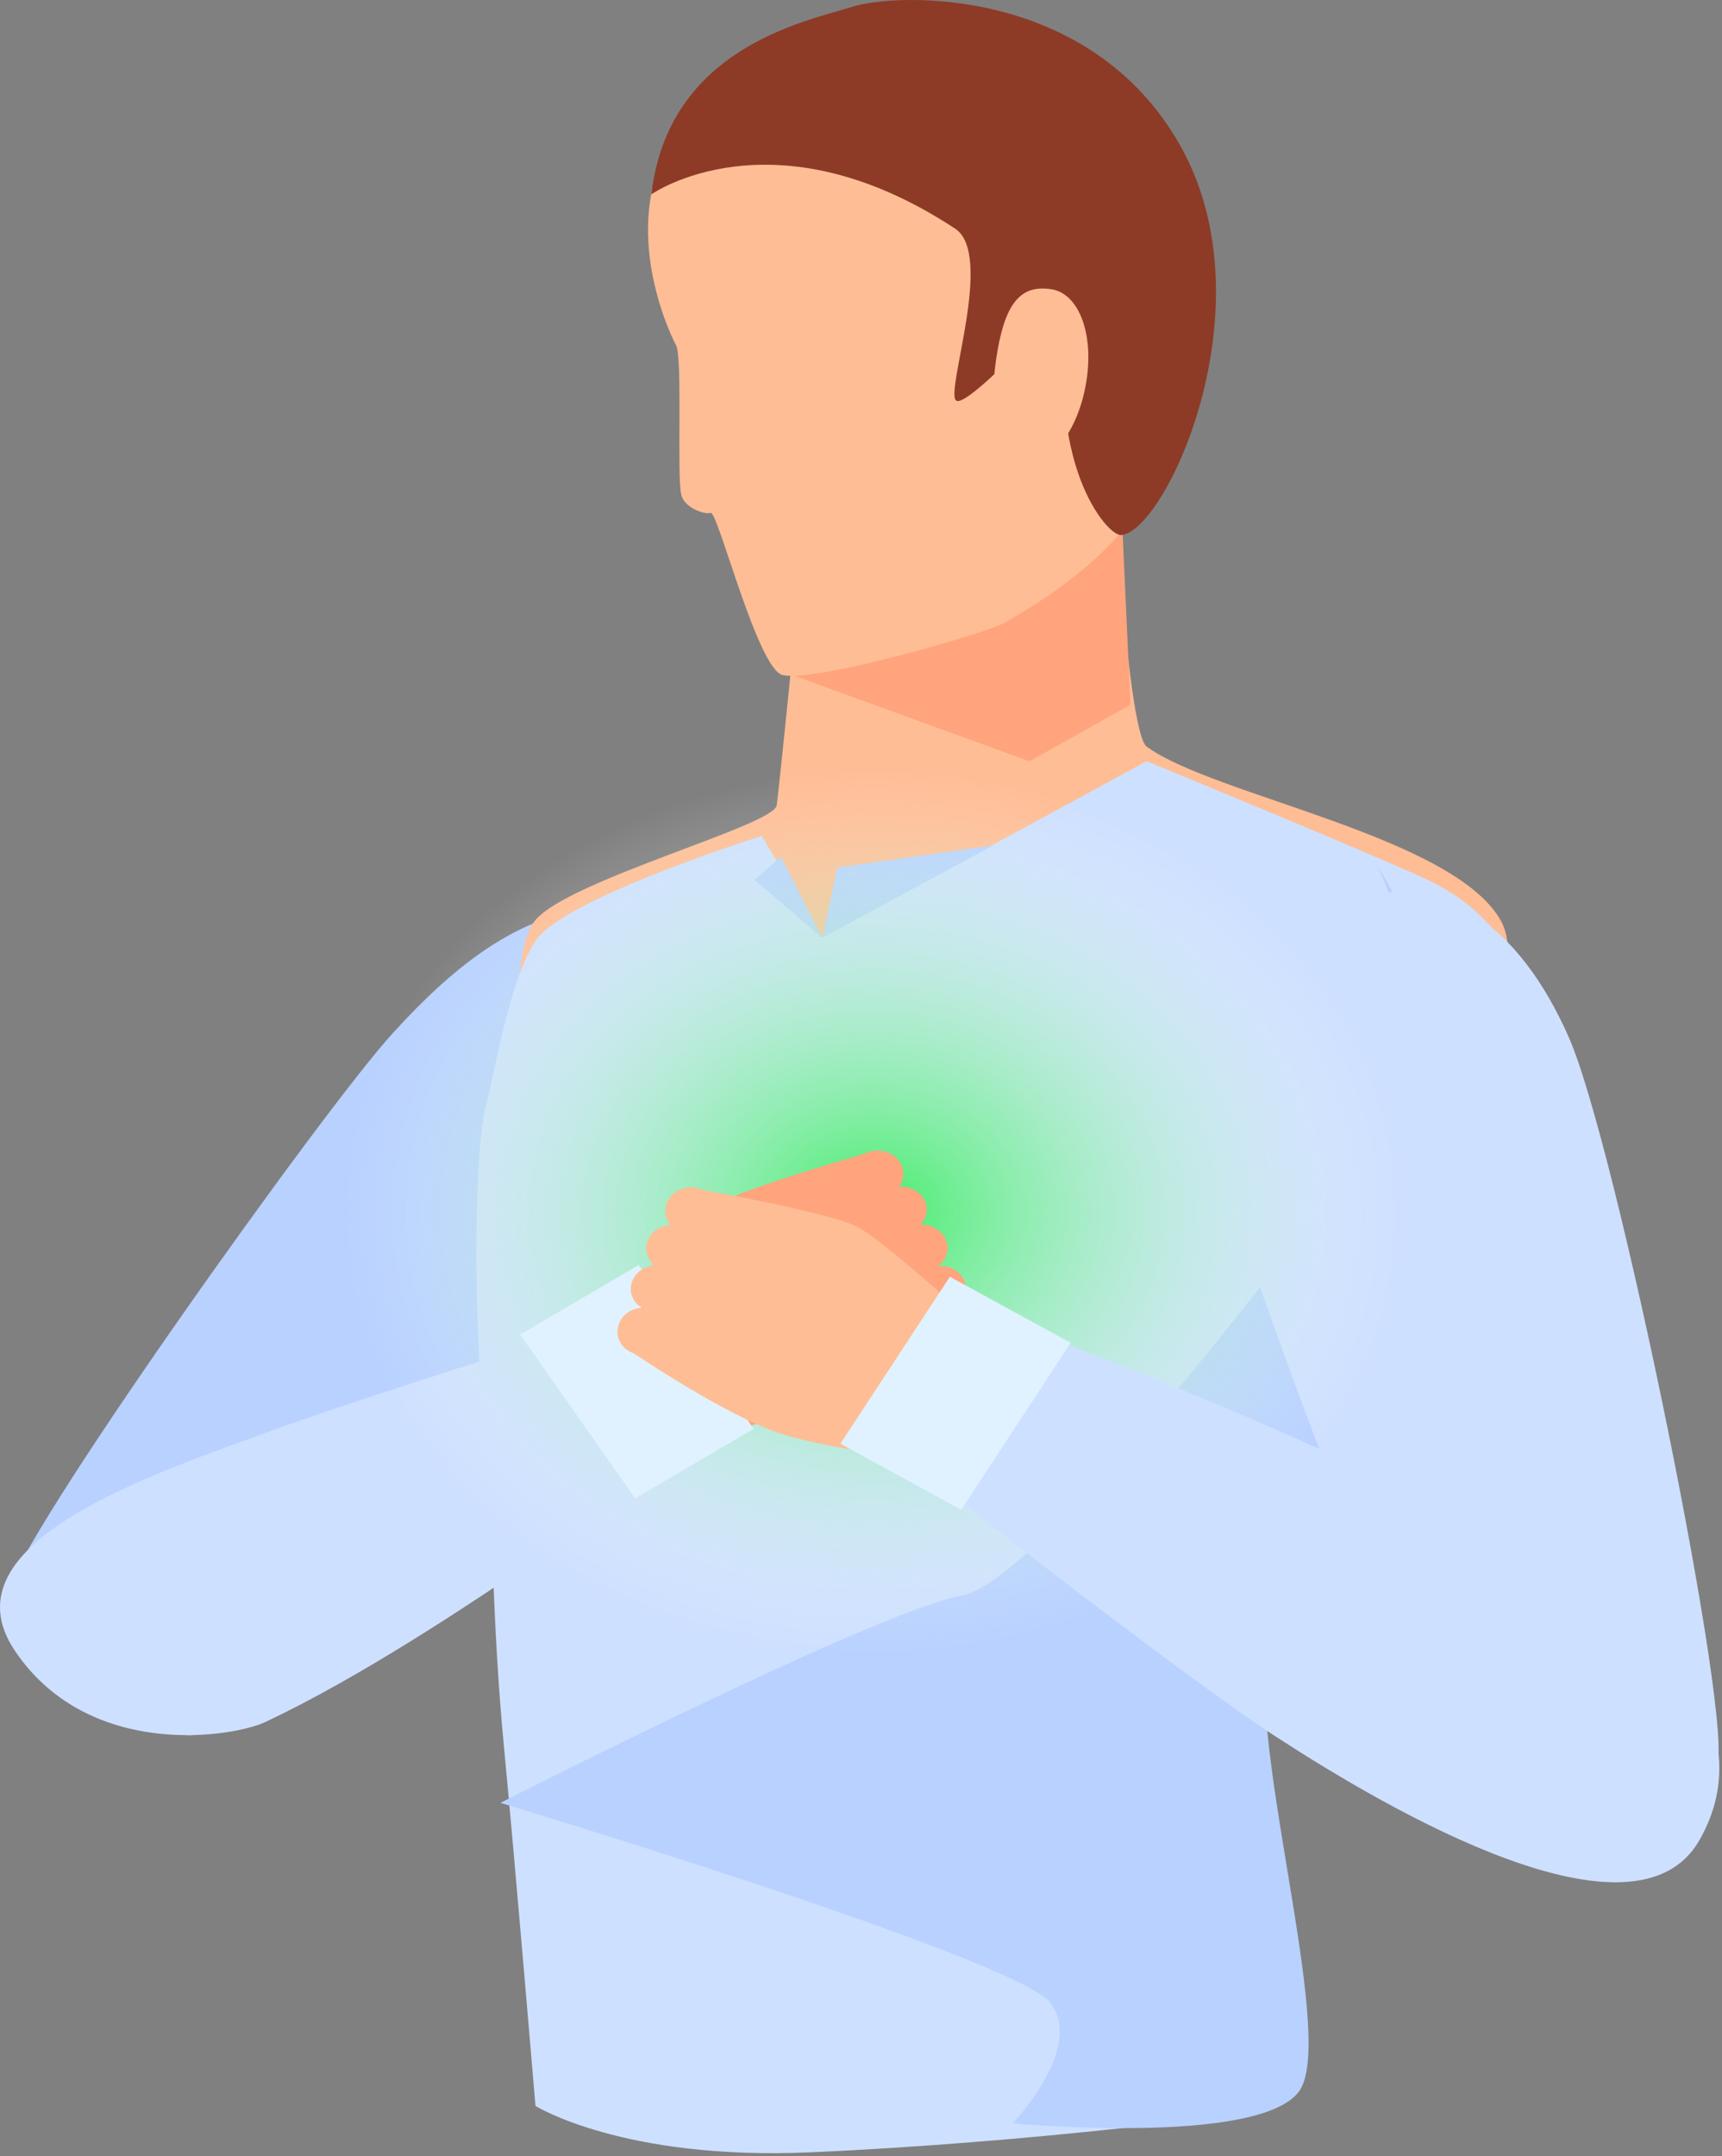 <svg width="155" height="194" viewBox="0 0 155 194" fill="none" xmlns="http://www.w3.org/2000/svg">
<rect x="0" y="0" width="155" height="194" fill="#808080" stroke="none"/>
<path d="M62.672 83.415C73.024 88.081 71.83 97.29 66.189 106.257C60.483 115.224 21 155.576 17.416 156.122C13.767 156.606 -0.036 148.184 0.694 143.398C1.424 138.611 29.228 99.653 35.333 92.988C41.438 86.323 50.595 77.962 62.672 83.415Z" fill="#B8D1FF"/>
<path d="M99.836 36.685C99.836 36.685 101.296 65.792 103.22 67.186C109.259 71.601 131.024 75.261 135.138 82.93C140.115 92.167 112.908 133.706 109.391 147.475C105.808 161.186 89.71 164.577 92.099 177.998C94.488 191.476 69.908 171.383 69.908 171.383C68.117 171.383 63.09 182.413 60.103 177.998C57.117 173.582 47.479 169.61 47.479 160.779C47.479 151.949 45.157 121.099 44.692 119.066C41.639 105.588 45.621 94.956 46.218 92.109C46.816 89.263 46.616 84.499 48.275 82.698C51.527 79.096 69.643 74.274 69.908 72.473C70.174 70.672 72.695 45.4 72.695 45.4L99.836 36.685Z" fill="#FFBD95"/>
<path d="M103.208 68.494L74.01 84.368L68.569 75.219C68.569 75.219 50.652 80.854 48.197 84.671C45.742 88.427 44.547 96.667 43.684 99.697C42.888 102.726 42.357 116.783 43.684 128.961C44.414 136.111 44.215 145.502 45.41 157.68C46.405 168.101 48.197 189.489 48.197 189.489C48.197 189.489 56.027 194.397 72.882 193.67C92.391 192.821 113.891 190.156 114.754 189.489C118.536 186.702 111.502 159.013 112.232 155.923C112.896 152.894 136.918 100 137.316 93.093C137.714 86.186 133.799 81.581 128.092 78.975C122.385 76.37 103.208 68.494 103.208 68.494Z" fill="#CEE0FF"/>
<path d="M123.876 77.701C123.876 77.701 131.44 93.03 125.335 100.604C119.231 108.177 94.081 142.228 86.582 143.561C79.084 144.894 45.042 162.222 45.042 162.222C45.042 162.222 91.493 176.218 94.545 180.217C97.664 184.216 91.161 191.062 91.161 191.062C91.161 191.062 113.192 193.122 116.908 188.215C120.558 183.368 111.467 154.467 114.453 147.075C117.439 139.683 132.436 103.633 132.569 98.059C132.768 92.545 123.876 77.701 123.876 77.701Z" fill="#B8D1FF"/>
<path d="M71.496 60.805L101.026 47.476L101.755 63.411L92.664 68.5L71.496 60.805Z" fill="#FFA47C"/>
<path d="M119.263 81.776C129.615 77.171 136.915 83.654 141.162 93.227C145.475 102.8 156.291 156.058 154.5 158.966C152.708 161.874 136.981 166.721 133.265 163.268C129.549 159.814 112.827 115.887 110.769 107.405C108.779 98.923 107.12 87.168 119.263 81.776Z" fill="#CEE0FF"/>
<path d="M62.048 10.523C68.352 3.495 88.657 -4.685 100.734 7.07C112.812 18.824 110.091 32.214 105.579 40.817C102.062 47.543 98.346 51.481 90.449 56.025C88.856 56.934 73.727 61.357 70.475 60.751C68.219 60.327 64.636 46.028 63.972 46.149C63.375 46.331 61.583 45.664 61.318 44.513C60.919 42.817 61.45 32.153 60.853 31.063C60.256 29.972 54.815 18.581 62.048 10.523Z" fill="#FFBD95"/>
<path d="M58.635 17.483C58.635 17.483 69.584 9.789 85.974 20.574C89.491 22.876 85.112 35.115 86.041 36.024C87.036 36.993 96.525 26.208 96.326 27.541C93.937 41.416 99.578 48.202 100.905 48.141C104.886 47.899 114.376 27.662 106.28 13.182C98.184 -1.299 80.666 -0.693 76.618 0.64C72.57 1.912 60.161 4.275 58.635 17.483Z" fill="#8D3B26"/>
<path d="M89.813 31.41C89.016 35.833 89.149 41.589 91.671 42.013C94.192 42.377 96.913 39.105 97.709 34.742C98.572 30.259 97.178 26.381 94.59 26.018C92.069 25.654 90.609 26.987 89.813 31.41Z" fill="#FFBD95"/>
<path d="M75.36 78.063L74.033 84.364L89.428 76.063L75.36 78.063Z" fill="#B8D1FF"/>
<path d="M74.014 84.383L70.298 77.112L67.909 79.173L74.014 84.383Z" fill="#B8D1FF"/>
<path d="M1.343 148.544C-5.226 138.789 13.885 132.609 24.436 128.731C34.987 124.914 57.151 118.128 57.151 118.128L63.521 129.216C63.521 129.216 40.163 147.271 23.971 154.905C21.184 156.299 8.045 158.48 1.343 148.544Z" fill="#CEE0FF"/>
<ellipse cx="78.599" cy="109.106" rx="47.956" ry="39.851" fill="url(#paint0_radial_1130_3973)"/>
<path d="M86.682 115.029C86.085 113.999 84.691 113.635 83.563 114.12L74.804 118.301C73.676 118.846 73.211 120.118 73.808 121.148C74.406 122.178 75.799 122.542 76.927 121.996L85.687 117.816C86.815 117.331 87.279 116.059 86.682 115.029Z" fill="#FFA47C"/>
<path d="M85.035 111.343C84.438 110.313 83.045 109.889 81.917 110.434L73.157 114.615C72.029 115.16 71.565 116.433 72.162 117.463C72.759 118.493 74.153 118.856 75.281 118.311L84.04 114.13C85.168 113.646 85.633 112.373 85.035 111.343Z" fill="#FFA47C"/>
<path d="M83.164 107.89C82.567 106.86 81.174 106.496 80.046 106.981L71.286 111.161C70.158 111.707 69.694 112.979 70.291 114.009C70.888 115.039 72.282 115.403 73.41 114.857L82.169 110.677C83.297 110.192 83.762 108.92 83.164 107.89Z" fill="#FFA47C"/>
<path d="M81.051 104.671C80.454 103.641 79.06 103.217 77.932 103.763L69.173 107.943C68.045 108.488 67.58 109.761 68.178 110.791C68.775 111.821 70.168 112.184 71.296 111.639L80.056 107.458C81.184 106.974 81.648 105.701 81.051 104.671Z" fill="#FFA47C"/>
<path d="M51.572 121.882C51.572 121.882 61.725 110.188 64.313 108.492C66.901 106.856 78.846 103.524 78.846 103.524C78.846 103.524 77.452 108.492 79.111 110.613C80.77 112.733 85.68 117.823 85.68 117.823C85.68 117.823 77.717 124.548 73.139 126.426C68.56 128.304 63.517 129.213 63.517 129.213L51.572 121.882Z" fill="#FFA47C"/>
<path d="M57.486 113.833L46.818 120.082L57.174 134.82L67.842 128.571L57.486 113.833Z" fill="#E0F2FF"/>
<path d="M152.976 165.563C147.203 175.742 125.238 163.019 114.886 156.293C104.534 149.568 76.465 127.271 76.465 127.271L83.698 116.608C83.698 116.608 115.815 126.847 145.411 143.933C148.464 145.69 158.882 155.263 152.976 165.563Z" fill="#CEE0FF"/>
<path d="M55.747 119.03C56.212 117.94 57.539 117.394 58.733 117.819L67.891 121.151C69.085 121.575 69.682 122.787 69.218 123.877C68.753 124.968 67.426 125.453 66.232 125.089L57.008 121.757C55.813 121.333 55.283 120.121 55.747 119.03Z" fill="#FFBD95"/>
<path d="M56.934 115.215C57.398 114.125 58.726 113.579 59.92 114.003L69.144 117.336C70.338 117.76 70.936 118.972 70.471 120.062C70.007 121.153 68.679 121.637 67.485 121.213L58.261 117.881C57.067 117.517 56.469 116.306 56.934 115.215Z" fill="#FFBD95"/>
<path d="M58.33 111.576C58.794 110.485 60.121 109.94 61.316 110.364L70.54 113.696C71.734 114.12 72.331 115.332 71.867 116.423C71.402 117.513 70.075 117.998 68.88 117.574L59.657 114.242C58.462 113.878 57.865 112.666 58.33 111.576Z" fill="#FFBD95"/>
<path d="M60.043 108.191C60.508 107.1 61.835 106.555 63.029 106.979L72.253 110.312C73.448 110.736 74.045 111.947 73.581 113.038C73.116 114.129 71.789 114.613 70.594 114.189L61.371 110.857C60.176 110.493 59.579 109.282 60.043 108.191Z" fill="#FFBD95"/>
<path d="M91.402 122.431C91.402 122.431 79.922 111.767 77.135 110.374C74.348 108.98 62.072 106.859 62.072 106.859C62.072 106.859 64.062 111.646 62.669 113.948C61.275 116.19 57.028 121.764 57.028 121.764C57.028 121.764 65.721 127.641 70.565 129.095C75.343 130.489 80.453 130.913 80.453 130.913L91.402 122.431Z" fill="#FFBD95"/>
<path d="M75.645 129.904L86.519 135.85L96.372 120.828L85.499 114.883L75.645 129.904Z" fill="#E0F2FF"/>
<defs>
<radialGradient id="paint0_radial_1130_3973" cx="0" cy="0" r="1" gradientUnits="userSpaceOnUse" gradientTransform="translate(78.599 109.106) rotate(90) scale(39.851 47.956)">
<stop stop-color="#43ED68"/>
<stop offset="1" stop-color="white" stop-opacity="0"/>
</radialGradient>
</defs>
</svg>
